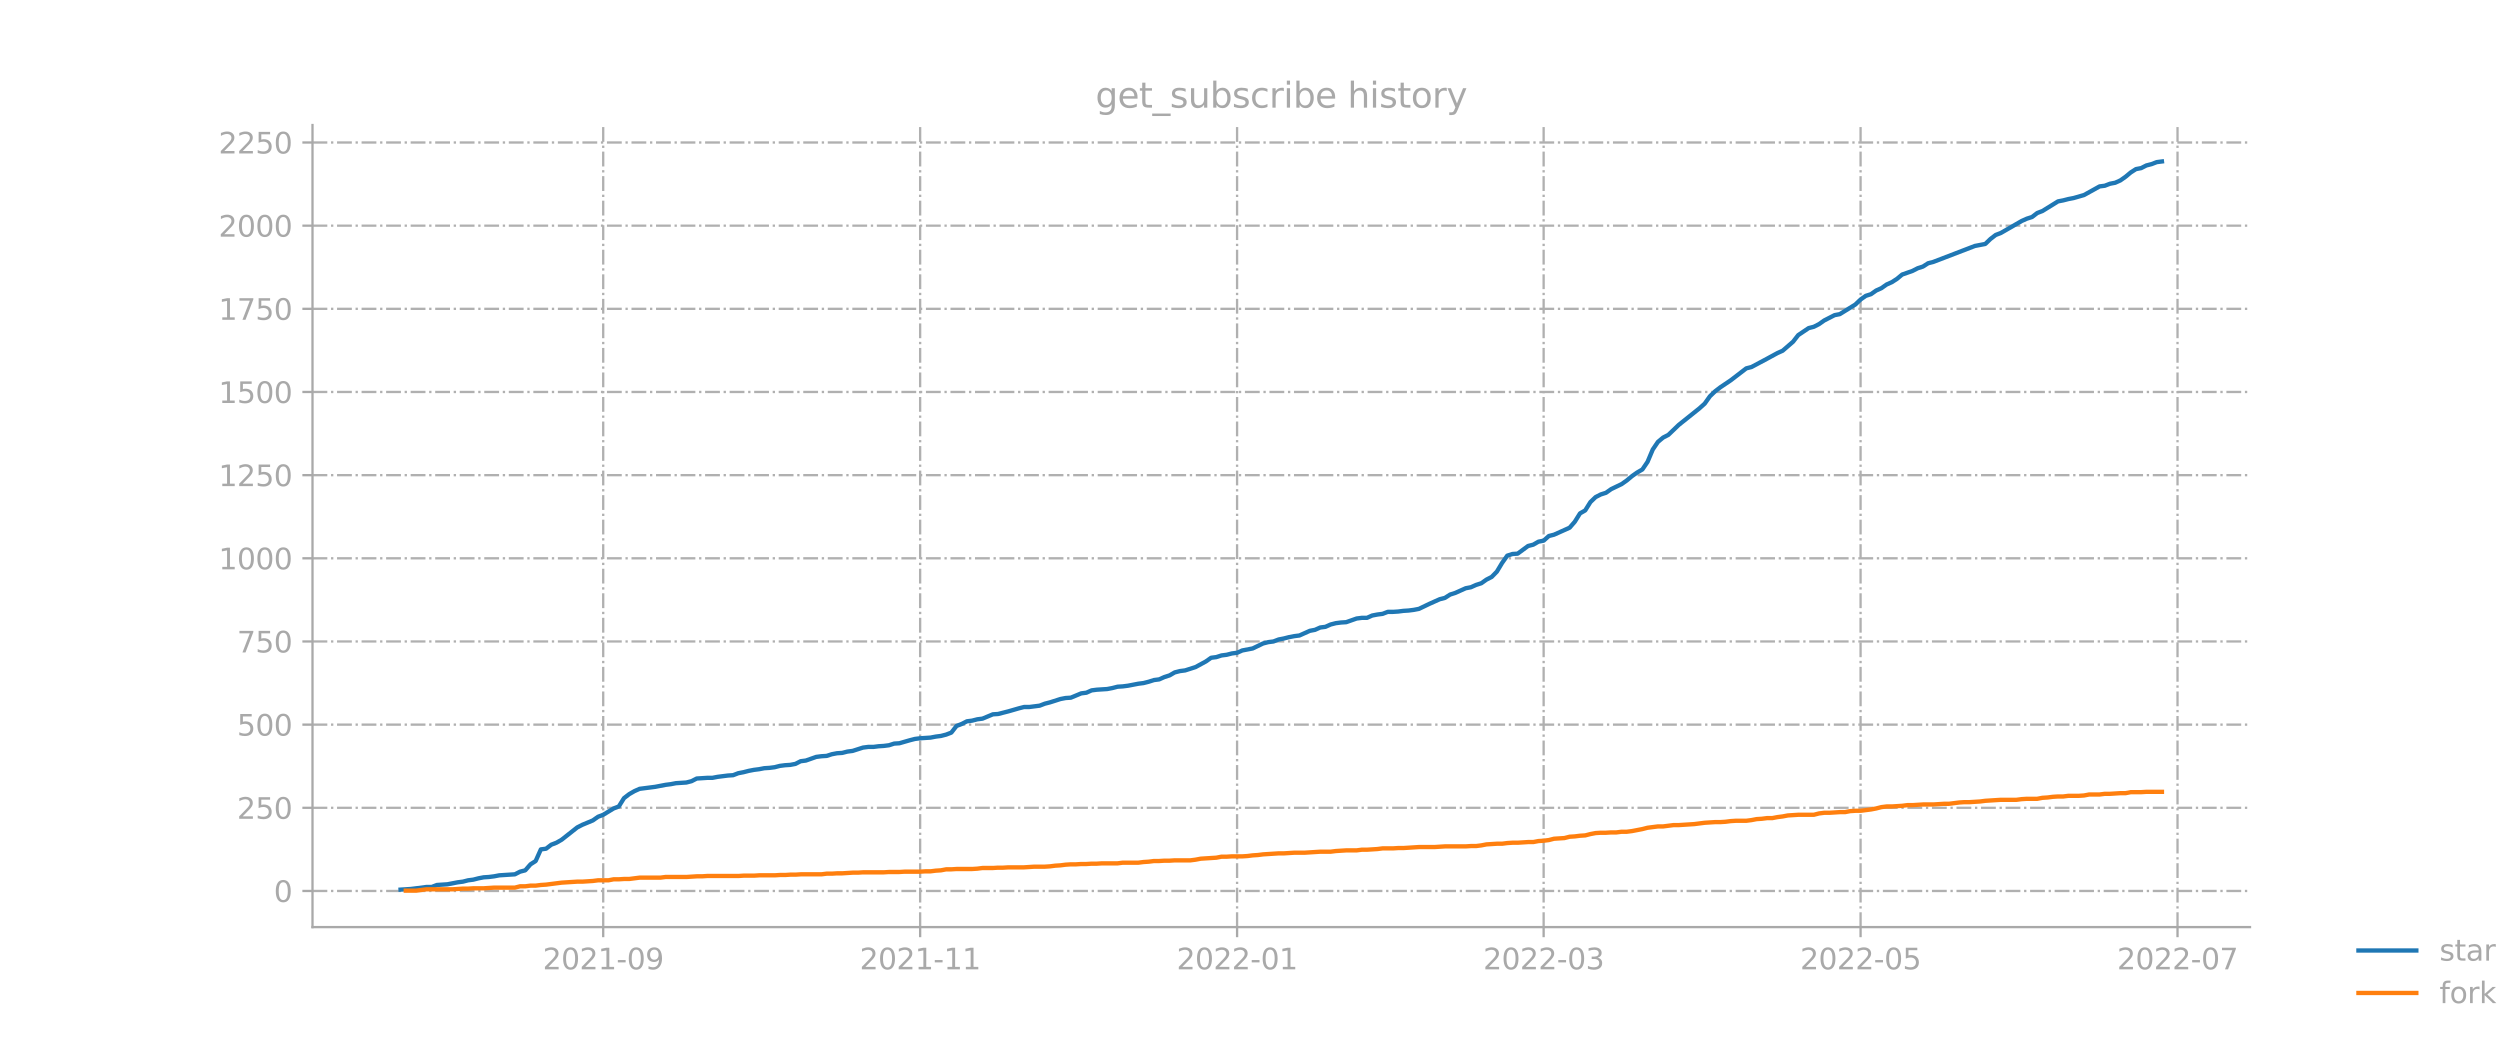 <?xml version="1.0" encoding="utf-8" standalone="no"?>
<!DOCTYPE svg PUBLIC "-//W3C//DTD SVG 1.1//EN"
  "http://www.w3.org/Graphics/SVG/1.1/DTD/svg11.dtd">
<svg xmlns:xlink="http://www.w3.org/1999/xlink" width="864pt" height="360pt" viewBox="0 0 864 360" xmlns="http://www.w3.org/2000/svg" version="1.1">
 <defs>
  <style type="text/css">*{stroke-linejoin: round; stroke-linecap: butt}</style>
 </defs>
 <g id="figure_1">
  <g id="patch_1">
   <path d="M 0 360 
L 864 360 
L 864 0 
L 0 0 
L 0 360 
z
" style="fill: none; opacity: 0"/>
  </g>
  <g id="axes_1">
   <g id="patch_2">
    <path d="M 108 320.4 
L 777.6 320.4 
L 777.6 43.2 
L 108 43.2 
L 108 320.4 
z
" style="fill: none; opacity: 0"/>
   </g>
   <g id="matplotlib.axis_1">
    <g id="xtick_1">
     <g id="line2d_1">
      <path d="M 208.467 320.4 
L 208.467 43.2 
" clip-path="url(#p463242d169)" style="fill: none; stroke-dasharray: 5.12,1.28,0.8,1.28; stroke-dashoffset: 0; stroke: #b0b0b0; stroke-width: 0.8"/>
     </g>
     <g id="line2d_2">
      <defs>
       <path id="m4e640a8d54" d="M 0 0 
L 0 3.5 
" style="stroke: #a9a9a9; stroke-width: 0.8"/>
      </defs>
      <g>
       <use xlink:href="#m4e640a8d54" x="208.467" y="320.4" style="fill: #a9a9a9; stroke: #a9a9a9; stroke-width: 0.8"/>
      </g>
     </g>
     <g id="text_1">
      <!-- 2021-09 -->
      <g style="fill: #a9a9a9" transform="translate(187.576 334.998)scale(0.1 -0.1)">
       <defs>
        <path id="DejaVuSans-32" d="M 1228 531 
L 3431 531 
L 3431 0 
L 469 0 
L 469 531 
Q 828 903 1448 1529 
Q 2069 2156 2228 2338 
Q 2531 2678 2651 2914 
Q 2772 3150 2772 3378 
Q 2772 3750 2511 3984 
Q 2250 4219 1831 4219 
Q 1534 4219 1204 4116 
Q 875 4013 500 3803 
L 500 4441 
Q 881 4594 1212 4672 
Q 1544 4750 1819 4750 
Q 2544 4750 2975 4387 
Q 3406 4025 3406 3419 
Q 3406 3131 3298 2873 
Q 3191 2616 2906 2266 
Q 2828 2175 2409 1742 
Q 1991 1309 1228 531 
z
" transform="scale(0.016)"/>
        <path id="DejaVuSans-30" d="M 2034 4250 
Q 1547 4250 1301 3770 
Q 1056 3291 1056 2328 
Q 1056 1369 1301 889 
Q 1547 409 2034 409 
Q 2525 409 2770 889 
Q 3016 1369 3016 2328 
Q 3016 3291 2770 3770 
Q 2525 4250 2034 4250 
z
M 2034 4750 
Q 2819 4750 3233 4129 
Q 3647 3509 3647 2328 
Q 3647 1150 3233 529 
Q 2819 -91 2034 -91 
Q 1250 -91 836 529 
Q 422 1150 422 2328 
Q 422 3509 836 4129 
Q 1250 4750 2034 4750 
z
" transform="scale(0.016)"/>
        <path id="DejaVuSans-31" d="M 794 531 
L 1825 531 
L 1825 4091 
L 703 3866 
L 703 4441 
L 1819 4666 
L 2450 4666 
L 2450 531 
L 3481 531 
L 3481 0 
L 794 0 
L 794 531 
z
" transform="scale(0.016)"/>
        <path id="DejaVuSans-2d" d="M 313 2009 
L 1997 2009 
L 1997 1497 
L 313 1497 
L 313 2009 
z
" transform="scale(0.016)"/>
        <path id="DejaVuSans-39" d="M 703 97 
L 703 672 
Q 941 559 1184 500 
Q 1428 441 1663 441 
Q 2288 441 2617 861 
Q 2947 1281 2994 2138 
Q 2813 1869 2534 1725 
Q 2256 1581 1919 1581 
Q 1219 1581 811 2004 
Q 403 2428 403 3163 
Q 403 3881 828 4315 
Q 1253 4750 1959 4750 
Q 2769 4750 3195 4129 
Q 3622 3509 3622 2328 
Q 3622 1225 3098 567 
Q 2575 -91 1691 -91 
Q 1453 -91 1209 -44 
Q 966 3 703 97 
z
M 1959 2075 
Q 2384 2075 2632 2365 
Q 2881 2656 2881 3163 
Q 2881 3666 2632 3958 
Q 2384 4250 1959 4250 
Q 1534 4250 1286 3958 
Q 1038 3666 1038 3163 
Q 1038 2656 1286 2365 
Q 1534 2075 1959 2075 
z
" transform="scale(0.016)"/>
       </defs>
       <use xlink:href="#DejaVuSans-32"/>
       <use xlink:href="#DejaVuSans-30" x="63.623"/>
       <use xlink:href="#DejaVuSans-32" x="127.246"/>
       <use xlink:href="#DejaVuSans-31" x="190.869"/>
       <use xlink:href="#DejaVuSans-2d" x="254.492"/>
       <use xlink:href="#DejaVuSans-30" x="290.576"/>
       <use xlink:href="#DejaVuSans-39" x="354.199"/>
      </g>
     </g>
    </g>
    <g id="xtick_2">
     <g id="line2d_3">
      <path d="M 318.002 320.4 
L 318.002 43.2 
" clip-path="url(#p463242d169)" style="fill: none; stroke-dasharray: 5.12,1.28,0.8,1.28; stroke-dashoffset: 0; stroke: #b0b0b0; stroke-width: 0.8"/>
     </g>
     <g id="line2d_4">
      <g>
       <use xlink:href="#m4e640a8d54" x="318.002" y="320.4" style="fill: #a9a9a9; stroke: #a9a9a9; stroke-width: 0.8"/>
      </g>
     </g>
     <g id="text_2">
      <!-- 2021-11 -->
      <g style="fill: #a9a9a9" transform="translate(297.111 334.998)scale(0.1 -0.1)">
       <use xlink:href="#DejaVuSans-32"/>
       <use xlink:href="#DejaVuSans-30" x="63.623"/>
       <use xlink:href="#DejaVuSans-32" x="127.246"/>
       <use xlink:href="#DejaVuSans-31" x="190.869"/>
       <use xlink:href="#DejaVuSans-2d" x="254.492"/>
       <use xlink:href="#DejaVuSans-31" x="290.576"/>
       <use xlink:href="#DejaVuSans-31" x="354.199"/>
      </g>
     </g>
    </g>
    <g id="xtick_3">
     <g id="line2d_5">
      <path d="M 427.537 320.4 
L 427.537 43.2 
" clip-path="url(#p463242d169)" style="fill: none; stroke-dasharray: 5.12,1.28,0.8,1.28; stroke-dashoffset: 0; stroke: #b0b0b0; stroke-width: 0.8"/>
     </g>
     <g id="line2d_6">
      <g>
       <use xlink:href="#m4e640a8d54" x="427.537" y="320.4" style="fill: #a9a9a9; stroke: #a9a9a9; stroke-width: 0.8"/>
      </g>
     </g>
     <g id="text_3">
      <!-- 2022-01 -->
      <g style="fill: #a9a9a9" transform="translate(406.646 334.998)scale(0.1 -0.1)">
       <use xlink:href="#DejaVuSans-32"/>
       <use xlink:href="#DejaVuSans-30" x="63.623"/>
       <use xlink:href="#DejaVuSans-32" x="127.246"/>
       <use xlink:href="#DejaVuSans-32" x="190.869"/>
       <use xlink:href="#DejaVuSans-2d" x="254.492"/>
       <use xlink:href="#DejaVuSans-30" x="290.576"/>
       <use xlink:href="#DejaVuSans-31" x="354.199"/>
      </g>
     </g>
    </g>
    <g id="xtick_4">
     <g id="line2d_7">
      <path d="M 533.481 320.4 
L 533.481 43.2 
" clip-path="url(#p463242d169)" style="fill: none; stroke-dasharray: 5.12,1.28,0.8,1.28; stroke-dashoffset: 0; stroke: #b0b0b0; stroke-width: 0.8"/>
     </g>
     <g id="line2d_8">
      <g>
       <use xlink:href="#m4e640a8d54" x="533.481" y="320.4" style="fill: #a9a9a9; stroke: #a9a9a9; stroke-width: 0.8"/>
      </g>
     </g>
     <g id="text_4">
      <!-- 2022-03 -->
      <g style="fill: #a9a9a9" transform="translate(512.589 334.998)scale(0.1 -0.1)">
       <defs>
        <path id="DejaVuSans-33" d="M 2597 2516 
Q 3050 2419 3304 2112 
Q 3559 1806 3559 1356 
Q 3559 666 3084 287 
Q 2609 -91 1734 -91 
Q 1441 -91 1130 -33 
Q 819 25 488 141 
L 488 750 
Q 750 597 1062 519 
Q 1375 441 1716 441 
Q 2309 441 2620 675 
Q 2931 909 2931 1356 
Q 2931 1769 2642 2001 
Q 2353 2234 1838 2234 
L 1294 2234 
L 1294 2753 
L 1863 2753 
Q 2328 2753 2575 2939 
Q 2822 3125 2822 3475 
Q 2822 3834 2567 4026 
Q 2313 4219 1838 4219 
Q 1578 4219 1281 4162 
Q 984 4106 628 3988 
L 628 4550 
Q 988 4650 1302 4700 
Q 1616 4750 1894 4750 
Q 2613 4750 3031 4423 
Q 3450 4097 3450 3541 
Q 3450 3153 3228 2886 
Q 3006 2619 2597 2516 
z
" transform="scale(0.016)"/>
       </defs>
       <use xlink:href="#DejaVuSans-32"/>
       <use xlink:href="#DejaVuSans-30" x="63.623"/>
       <use xlink:href="#DejaVuSans-32" x="127.246"/>
       <use xlink:href="#DejaVuSans-32" x="190.869"/>
       <use xlink:href="#DejaVuSans-2d" x="254.492"/>
       <use xlink:href="#DejaVuSans-30" x="290.576"/>
       <use xlink:href="#DejaVuSans-33" x="354.199"/>
      </g>
     </g>
    </g>
    <g id="xtick_5">
     <g id="line2d_9">
      <path d="M 643.016 320.4 
L 643.016 43.2 
" clip-path="url(#p463242d169)" style="fill: none; stroke-dasharray: 5.12,1.28,0.8,1.28; stroke-dashoffset: 0; stroke: #b0b0b0; stroke-width: 0.8"/>
     </g>
     <g id="line2d_10">
      <g>
       <use xlink:href="#m4e640a8d54" x="643.016" y="320.4" style="fill: #a9a9a9; stroke: #a9a9a9; stroke-width: 0.8"/>
      </g>
     </g>
     <g id="text_5">
      <!-- 2022-05 -->
      <g style="fill: #a9a9a9" transform="translate(622.124 334.998)scale(0.1 -0.1)">
       <defs>
        <path id="DejaVuSans-35" d="M 691 4666 
L 3169 4666 
L 3169 4134 
L 1269 4134 
L 1269 2991 
Q 1406 3038 1543 3061 
Q 1681 3084 1819 3084 
Q 2600 3084 3056 2656 
Q 3513 2228 3513 1497 
Q 3513 744 3044 326 
Q 2575 -91 1722 -91 
Q 1428 -91 1123 -41 
Q 819 9 494 109 
L 494 744 
Q 775 591 1075 516 
Q 1375 441 1709 441 
Q 2250 441 2565 725 
Q 2881 1009 2881 1497 
Q 2881 1984 2565 2268 
Q 2250 2553 1709 2553 
Q 1456 2553 1204 2497 
Q 953 2441 691 2322 
L 691 4666 
z
" transform="scale(0.016)"/>
       </defs>
       <use xlink:href="#DejaVuSans-32"/>
       <use xlink:href="#DejaVuSans-30" x="63.623"/>
       <use xlink:href="#DejaVuSans-32" x="127.246"/>
       <use xlink:href="#DejaVuSans-32" x="190.869"/>
       <use xlink:href="#DejaVuSans-2d" x="254.492"/>
       <use xlink:href="#DejaVuSans-30" x="290.576"/>
       <use xlink:href="#DejaVuSans-35" x="354.199"/>
      </g>
     </g>
    </g>
    <g id="xtick_6">
     <g id="line2d_11">
      <path d="M 752.551 320.4 
L 752.551 43.2 
" clip-path="url(#p463242d169)" style="fill: none; stroke-dasharray: 5.12,1.28,0.8,1.28; stroke-dashoffset: 0; stroke: #b0b0b0; stroke-width: 0.8"/>
     </g>
     <g id="line2d_12">
      <g>
       <use xlink:href="#m4e640a8d54" x="752.551" y="320.4" style="fill: #a9a9a9; stroke: #a9a9a9; stroke-width: 0.8"/>
      </g>
     </g>
     <g id="text_6">
      <!-- 2022-07 -->
      <g style="fill: #a9a9a9" transform="translate(731.659 334.998)scale(0.1 -0.1)">
       <defs>
        <path id="DejaVuSans-37" d="M 525 4666 
L 3525 4666 
L 3525 4397 
L 1831 0 
L 1172 0 
L 2766 4134 
L 525 4134 
L 525 4666 
z
" transform="scale(0.016)"/>
       </defs>
       <use xlink:href="#DejaVuSans-32"/>
       <use xlink:href="#DejaVuSans-30" x="63.623"/>
       <use xlink:href="#DejaVuSans-32" x="127.246"/>
       <use xlink:href="#DejaVuSans-32" x="190.869"/>
       <use xlink:href="#DejaVuSans-2d" x="254.492"/>
       <use xlink:href="#DejaVuSans-30" x="290.576"/>
       <use xlink:href="#DejaVuSans-37" x="354.199"/>
      </g>
     </g>
    </g>
   </g>
   <g id="matplotlib.axis_2">
    <g id="ytick_1">
     <g id="line2d_13">
      <path d="M 108 307.915 
L 777.6 307.915 
" clip-path="url(#p463242d169)" style="fill: none; stroke-dasharray: 5.12,1.28,0.8,1.28; stroke-dashoffset: 0; stroke: #b0b0b0; stroke-width: 0.8"/>
     </g>
     <g id="line2d_14">
      <defs>
       <path id="md6d2ab7914" d="M 0 0 
L -3.5 0 
" style="stroke: #a9a9a9; stroke-width: 0.8"/>
      </defs>
      <g>
       <use xlink:href="#md6d2ab7914" x="108" y="307.915" style="fill: #a9a9a9; stroke: #a9a9a9; stroke-width: 0.8"/>
      </g>
     </g>
     <g id="text_7">
      <!-- 0 -->
      <g style="fill: #a9a9a9" transform="translate(94.638 311.714)scale(0.1 -0.1)">
       <use xlink:href="#DejaVuSans-30"/>
      </g>
     </g>
    </g>
    <g id="ytick_2">
     <g id="line2d_15">
      <path d="M 108 279.174 
L 777.6 279.174 
" clip-path="url(#p463242d169)" style="fill: none; stroke-dasharray: 5.12,1.28,0.8,1.28; stroke-dashoffset: 0; stroke: #b0b0b0; stroke-width: 0.8"/>
     </g>
     <g id="line2d_16">
      <g>
       <use xlink:href="#md6d2ab7914" x="108" y="279.174" style="fill: #a9a9a9; stroke: #a9a9a9; stroke-width: 0.8"/>
      </g>
     </g>
     <g id="text_8">
      <!-- 250 -->
      <g style="fill: #a9a9a9" transform="translate(81.912 282.973)scale(0.1 -0.1)">
       <use xlink:href="#DejaVuSans-32"/>
       <use xlink:href="#DejaVuSans-35" x="63.623"/>
       <use xlink:href="#DejaVuSans-30" x="127.246"/>
      </g>
     </g>
    </g>
    <g id="ytick_3">
     <g id="line2d_17">
      <path d="M 108 250.433 
L 777.6 250.433 
" clip-path="url(#p463242d169)" style="fill: none; stroke-dasharray: 5.12,1.28,0.8,1.28; stroke-dashoffset: 0; stroke: #b0b0b0; stroke-width: 0.8"/>
     </g>
     <g id="line2d_18">
      <g>
       <use xlink:href="#md6d2ab7914" x="108" y="250.433" style="fill: #a9a9a9; stroke: #a9a9a9; stroke-width: 0.8"/>
      </g>
     </g>
     <g id="text_9">
      <!-- 500 -->
      <g style="fill: #a9a9a9" transform="translate(81.912 254.232)scale(0.1 -0.1)">
       <use xlink:href="#DejaVuSans-35"/>
       <use xlink:href="#DejaVuSans-30" x="63.623"/>
       <use xlink:href="#DejaVuSans-30" x="127.246"/>
      </g>
     </g>
    </g>
    <g id="ytick_4">
     <g id="line2d_19">
      <path d="M 108 221.692 
L 777.6 221.692 
" clip-path="url(#p463242d169)" style="fill: none; stroke-dasharray: 5.12,1.28,0.8,1.28; stroke-dashoffset: 0; stroke: #b0b0b0; stroke-width: 0.8"/>
     </g>
     <g id="line2d_20">
      <g>
       <use xlink:href="#md6d2ab7914" x="108" y="221.692" style="fill: #a9a9a9; stroke: #a9a9a9; stroke-width: 0.8"/>
      </g>
     </g>
     <g id="text_10">
      <!-- 750 -->
      <g style="fill: #a9a9a9" transform="translate(81.912 225.492)scale(0.1 -0.1)">
       <use xlink:href="#DejaVuSans-37"/>
       <use xlink:href="#DejaVuSans-35" x="63.623"/>
       <use xlink:href="#DejaVuSans-30" x="127.246"/>
      </g>
     </g>
    </g>
    <g id="ytick_5">
     <g id="line2d_21">
      <path d="M 108 192.951 
L 777.6 192.951 
" clip-path="url(#p463242d169)" style="fill: none; stroke-dasharray: 5.12,1.28,0.8,1.28; stroke-dashoffset: 0; stroke: #b0b0b0; stroke-width: 0.8"/>
     </g>
     <g id="line2d_22">
      <g>
       <use xlink:href="#md6d2ab7914" x="108" y="192.951" style="fill: #a9a9a9; stroke: #a9a9a9; stroke-width: 0.8"/>
      </g>
     </g>
     <g id="text_11">
      <!-- 1000 -->
      <g style="fill: #a9a9a9" transform="translate(75.55 196.751)scale(0.1 -0.1)">
       <use xlink:href="#DejaVuSans-31"/>
       <use xlink:href="#DejaVuSans-30" x="63.623"/>
       <use xlink:href="#DejaVuSans-30" x="127.246"/>
       <use xlink:href="#DejaVuSans-30" x="190.869"/>
      </g>
     </g>
    </g>
    <g id="ytick_6">
     <g id="line2d_23">
      <path d="M 108 164.211 
L 777.6 164.211 
" clip-path="url(#p463242d169)" style="fill: none; stroke-dasharray: 5.12,1.28,0.8,1.28; stroke-dashoffset: 0; stroke: #b0b0b0; stroke-width: 0.8"/>
     </g>
     <g id="line2d_24">
      <g>
       <use xlink:href="#md6d2ab7914" x="108" y="164.211" style="fill: #a9a9a9; stroke: #a9a9a9; stroke-width: 0.8"/>
      </g>
     </g>
     <g id="text_12">
      <!-- 1250 -->
      <g style="fill: #a9a9a9" transform="translate(75.55 168.01)scale(0.1 -0.1)">
       <use xlink:href="#DejaVuSans-31"/>
       <use xlink:href="#DejaVuSans-32" x="63.623"/>
       <use xlink:href="#DejaVuSans-35" x="127.246"/>
       <use xlink:href="#DejaVuSans-30" x="190.869"/>
      </g>
     </g>
    </g>
    <g id="ytick_7">
     <g id="line2d_25">
      <path d="M 108 135.47 
L 777.6 135.47 
" clip-path="url(#p463242d169)" style="fill: none; stroke-dasharray: 5.12,1.28,0.8,1.28; stroke-dashoffset: 0; stroke: #b0b0b0; stroke-width: 0.8"/>
     </g>
     <g id="line2d_26">
      <g>
       <use xlink:href="#md6d2ab7914" x="108" y="135.47" style="fill: #a9a9a9; stroke: #a9a9a9; stroke-width: 0.8"/>
      </g>
     </g>
     <g id="text_13">
      <!-- 1500 -->
      <g style="fill: #a9a9a9" transform="translate(75.55 139.269)scale(0.1 -0.1)">
       <use xlink:href="#DejaVuSans-31"/>
       <use xlink:href="#DejaVuSans-35" x="63.623"/>
       <use xlink:href="#DejaVuSans-30" x="127.246"/>
       <use xlink:href="#DejaVuSans-30" x="190.869"/>
      </g>
     </g>
    </g>
    <g id="ytick_8">
     <g id="line2d_27">
      <path d="M 108 106.729 
L 777.6 106.729 
" clip-path="url(#p463242d169)" style="fill: none; stroke-dasharray: 5.12,1.28,0.8,1.28; stroke-dashoffset: 0; stroke: #b0b0b0; stroke-width: 0.8"/>
     </g>
     <g id="line2d_28">
      <g>
       <use xlink:href="#md6d2ab7914" x="108" y="106.729" style="fill: #a9a9a9; stroke: #a9a9a9; stroke-width: 0.8"/>
      </g>
     </g>
     <g id="text_14">
      <!-- 1750 -->
      <g style="fill: #a9a9a9" transform="translate(75.55 110.528)scale(0.1 -0.1)">
       <use xlink:href="#DejaVuSans-31"/>
       <use xlink:href="#DejaVuSans-37" x="63.623"/>
       <use xlink:href="#DejaVuSans-35" x="127.246"/>
       <use xlink:href="#DejaVuSans-30" x="190.869"/>
      </g>
     </g>
    </g>
    <g id="ytick_9">
     <g id="line2d_29">
      <path d="M 108 77.988 
L 777.6 77.988 
" clip-path="url(#p463242d169)" style="fill: none; stroke-dasharray: 5.12,1.28,0.8,1.28; stroke-dashoffset: 0; stroke: #b0b0b0; stroke-width: 0.8"/>
     </g>
     <g id="line2d_30">
      <g>
       <use xlink:href="#md6d2ab7914" x="108" y="77.988" style="fill: #a9a9a9; stroke: #a9a9a9; stroke-width: 0.8"/>
      </g>
     </g>
     <g id="text_15">
      <!-- 2000 -->
      <g style="fill: #a9a9a9" transform="translate(75.55 81.787)scale(0.1 -0.1)">
       <use xlink:href="#DejaVuSans-32"/>
       <use xlink:href="#DejaVuSans-30" x="63.623"/>
       <use xlink:href="#DejaVuSans-30" x="127.246"/>
       <use xlink:href="#DejaVuSans-30" x="190.869"/>
      </g>
     </g>
    </g>
    <g id="ytick_10">
     <g id="line2d_31">
      <path d="M 108 49.247 
L 777.6 49.247 
" clip-path="url(#p463242d169)" style="fill: none; stroke-dasharray: 5.12,1.28,0.8,1.28; stroke-dashoffset: 0; stroke: #b0b0b0; stroke-width: 0.8"/>
     </g>
     <g id="line2d_32">
      <g>
       <use xlink:href="#md6d2ab7914" x="108" y="49.247" style="fill: #a9a9a9; stroke: #a9a9a9; stroke-width: 0.8"/>
      </g>
     </g>
     <g id="text_16">
      <!-- 2250 -->
      <g style="fill: #a9a9a9" transform="translate(75.55 53.046)scale(0.1 -0.1)">
       <use xlink:href="#DejaVuSans-32"/>
       <use xlink:href="#DejaVuSans-32" x="63.623"/>
       <use xlink:href="#DejaVuSans-35" x="127.246"/>
       <use xlink:href="#DejaVuSans-30" x="190.869"/>
      </g>
     </g>
    </g>
   </g>
   <g id="line2d_33">
    <path d="M 138.436 307.455 
L 142.028 307.225 
L 147.415 306.535 
L 149.21 306.535 
L 151.006 305.846 
L 154.597 305.616 
L 158.189 304.926 
L 159.984 304.696 
L 161.78 304.236 
L 163.576 304.006 
L 165.371 303.546 
L 167.167 303.201 
L 168.963 303.086 
L 170.758 302.857 
L 172.554 302.512 
L 177.941 302.167 
L 179.736 301.247 
L 181.532 300.787 
L 183.328 298.718 
L 185.123 297.568 
L 186.919 293.545 
L 188.715 293.315 
L 190.51 291.935 
L 192.306 291.245 
L 194.102 290.211 
L 199.489 285.957 
L 201.284 285.037 
L 204.876 283.543 
L 206.671 282.278 
L 208.467 281.588 
L 212.058 279.404 
L 213.854 278.714 
L 215.65 275.84 
L 217.445 274.461 
L 219.241 273.426 
L 221.037 272.621 
L 226.423 271.931 
L 230.015 271.242 
L 231.81 271.012 
L 233.606 270.667 
L 237.197 270.437 
L 238.993 269.977 
L 240.789 269.057 
L 244.38 268.827 
L 246.176 268.827 
L 247.971 268.482 
L 251.563 268.023 
L 253.358 267.908 
L 255.154 267.218 
L 256.95 266.873 
L 258.745 266.413 
L 260.541 266.068 
L 262.337 265.838 
L 264.132 265.493 
L 265.928 265.378 
L 267.724 265.149 
L 269.519 264.689 
L 271.315 264.459 
L 273.111 264.344 
L 274.906 263.999 
L 276.702 263.079 
L 278.498 262.849 
L 282.089 261.585 
L 283.884 261.355 
L 285.68 261.24 
L 287.476 260.665 
L 289.271 260.32 
L 291.067 260.205 
L 292.863 259.745 
L 294.658 259.515 
L 298.25 258.366 
L 300.045 258.136 
L 301.841 258.136 
L 303.637 257.906 
L 305.432 257.791 
L 307.228 257.561 
L 309.024 256.986 
L 310.819 256.871 
L 314.411 255.836 
L 316.206 255.377 
L 318.002 255.147 
L 321.593 254.917 
L 323.389 254.572 
L 325.185 254.342 
L 326.98 253.882 
L 328.776 253.192 
L 330.572 250.893 
L 332.367 250.203 
L 334.163 249.284 
L 335.958 249.054 
L 337.754 248.594 
L 339.55 248.364 
L 343.141 246.869 
L 344.937 246.754 
L 348.528 245.835 
L 352.119 244.8 
L 353.915 244.34 
L 355.711 244.34 
L 359.302 243.88 
L 361.098 243.191 
L 362.893 242.731 
L 366.485 241.581 
L 368.28 241.236 
L 370.076 241.121 
L 373.667 239.627 
L 375.463 239.397 
L 377.259 238.592 
L 379.054 238.362 
L 382.646 238.132 
L 384.441 237.787 
L 386.237 237.327 
L 388.033 237.212 
L 389.828 236.982 
L 393.419 236.293 
L 395.215 236.063 
L 397.011 235.603 
L 398.806 235.028 
L 400.602 234.798 
L 402.398 233.993 
L 404.193 233.419 
L 405.989 232.384 
L 407.785 231.924 
L 409.58 231.694 
L 413.172 230.545 
L 416.763 228.59 
L 418.559 227.326 
L 420.354 227.096 
L 422.15 226.521 
L 423.946 226.291 
L 425.741 225.831 
L 427.537 225.601 
L 429.333 224.796 
L 432.924 224.107 
L 436.515 222.382 
L 438.311 221.922 
L 440.107 221.692 
L 441.902 221.003 
L 443.698 220.658 
L 445.493 220.198 
L 447.289 219.853 
L 449.085 219.623 
L 452.676 218.014 
L 454.472 217.669 
L 456.267 216.864 
L 458.063 216.634 
L 459.859 215.829 
L 461.654 215.369 
L 463.45 215.139 
L 465.246 215.024 
L 468.837 213.76 
L 470.633 213.53 
L 472.428 213.53 
L 474.224 212.725 
L 476.02 212.38 
L 477.815 212.15 
L 479.611 211.461 
L 481.407 211.461 
L 483.202 211.346 
L 484.998 211.116 
L 486.794 211.001 
L 488.589 210.771 
L 490.385 210.426 
L 493.976 208.701 
L 497.567 207.092 
L 499.363 206.632 
L 501.159 205.482 
L 502.954 204.908 
L 506.546 203.298 
L 508.341 202.953 
L 510.137 202.149 
L 511.933 201.574 
L 513.728 200.309 
L 515.524 199.389 
L 517.32 197.55 
L 519.115 194.561 
L 520.911 192.032 
L 522.707 191.457 
L 524.502 191.342 
L 528.094 188.698 
L 529.889 188.238 
L 531.685 187.203 
L 533.481 186.858 
L 535.276 185.249 
L 537.072 184.789 
L 542.459 182.375 
L 544.255 180.305 
L 546.05 177.431 
L 547.846 176.397 
L 549.642 173.523 
L 551.437 171.798 
L 553.233 170.878 
L 555.028 170.304 
L 556.824 169.039 
L 560.415 167.315 
L 562.211 166.05 
L 564.007 164.555 
L 565.802 163.291 
L 567.598 162.256 
L 569.394 159.612 
L 571.189 155.358 
L 572.985 152.714 
L 574.781 151.22 
L 576.576 150.3 
L 580.168 146.851 
L 583.759 143.977 
L 587.35 141.103 
L 589.146 139.493 
L 590.942 136.964 
L 592.737 135.24 
L 594.533 133.86 
L 598.124 131.446 
L 603.511 127.307 
L 605.307 126.847 
L 610.694 123.973 
L 614.285 122.019 
L 616.081 121.214 
L 619.672 118.11 
L 621.468 115.811 
L 625.059 113.397 
L 626.855 112.937 
L 628.65 112.017 
L 630.446 110.753 
L 634.037 108.913 
L 635.833 108.568 
L 641.22 105.234 
L 643.016 103.51 
L 644.811 102.245 
L 646.607 101.67 
L 648.403 100.406 
L 650.198 99.601 
L 651.994 98.336 
L 653.79 97.532 
L 655.585 96.382 
L 657.381 94.888 
L 660.972 93.623 
L 662.768 92.703 
L 664.563 92.128 
L 666.359 90.979 
L 668.155 90.519 
L 682.52 85.001 
L 686.111 84.311 
L 687.907 82.586 
L 689.703 81.207 
L 691.498 80.517 
L 698.681 76.378 
L 700.477 75.574 
L 702.272 74.999 
L 704.068 73.619 
L 705.864 72.93 
L 711.251 69.596 
L 713.046 69.251 
L 714.842 68.791 
L 716.637 68.446 
L 720.229 67.411 
L 725.616 64.422 
L 727.411 64.192 
L 729.207 63.503 
L 731.003 63.158 
L 732.798 62.353 
L 734.594 61.088 
L 736.39 59.594 
L 738.185 58.444 
L 739.981 58.099 
L 741.777 57.18 
L 743.572 56.72 
L 745.368 56.03 
L 747.164 55.8 
L 747.164 55.8 
" clip-path="url(#p463242d169)" style="fill: none; stroke: #1f77b4; stroke-width: 1.5; stroke-linecap: square"/>
   </g>
   <g id="line2d_34">
    <path d="M 140.232 307.8 
L 143.823 307.8 
L 147.415 307.34 
L 156.393 307.34 
L 159.984 307.11 
L 161.78 307.11 
L 163.576 306.995 
L 167.167 306.995 
L 170.758 306.765 
L 177.941 306.765 
L 179.736 306.305 
L 181.532 306.305 
L 183.328 306.076 
L 185.123 306.076 
L 186.919 305.846 
L 188.715 305.731 
L 194.102 305.041 
L 199.489 304.696 
L 201.284 304.696 
L 204.876 304.466 
L 206.671 304.236 
L 210.263 304.236 
L 212.058 303.891 
L 213.854 303.891 
L 215.65 303.776 
L 217.445 303.776 
L 221.037 303.316 
L 228.219 303.316 
L 230.015 303.086 
L 237.197 303.086 
L 240.789 302.857 
L 242.584 302.857 
L 244.38 302.742 
L 255.154 302.742 
L 256.95 302.627 
L 260.541 302.627 
L 262.337 302.512 
L 267.724 302.512 
L 269.519 302.397 
L 271.315 302.397 
L 273.111 302.282 
L 274.906 302.282 
L 276.702 302.167 
L 283.884 302.167 
L 285.68 301.937 
L 287.476 301.937 
L 289.271 301.822 
L 291.067 301.822 
L 294.658 301.592 
L 296.454 301.592 
L 298.25 301.477 
L 305.432 301.477 
L 307.228 301.362 
L 310.819 301.362 
L 312.615 301.247 
L 318.002 301.247 
L 319.798 301.132 
L 321.593 301.132 
L 323.389 300.902 
L 325.185 300.787 
L 326.98 300.442 
L 328.776 300.442 
L 330.572 300.327 
L 335.958 300.327 
L 337.754 300.212 
L 339.55 299.982 
L 343.141 299.982 
L 344.937 299.868 
L 346.732 299.868 
L 348.528 299.753 
L 353.915 299.753 
L 357.506 299.523 
L 361.098 299.523 
L 362.893 299.408 
L 364.689 299.178 
L 366.485 299.063 
L 368.28 298.833 
L 370.076 298.718 
L 371.872 298.718 
L 373.667 298.603 
L 375.463 298.603 
L 377.259 298.488 
L 379.054 298.488 
L 380.85 298.373 
L 386.237 298.373 
L 388.033 298.143 
L 393.419 298.143 
L 395.215 297.913 
L 397.011 297.798 
L 398.806 297.568 
L 400.602 297.568 
L 402.398 297.453 
L 404.193 297.453 
L 405.989 297.338 
L 411.376 297.338 
L 413.172 297.108 
L 414.967 296.764 
L 420.354 296.419 
L 422.15 296.074 
L 423.946 296.074 
L 425.741 295.959 
L 429.333 295.959 
L 431.128 295.844 
L 432.924 295.614 
L 434.72 295.499 
L 436.515 295.269 
L 441.902 294.924 
L 443.698 294.924 
L 447.289 294.694 
L 450.88 294.694 
L 456.267 294.349 
L 459.859 294.349 
L 461.654 294.119 
L 465.246 293.889 
L 468.837 293.889 
L 470.633 293.659 
L 472.428 293.659 
L 476.02 293.43 
L 477.815 293.2 
L 481.407 293.2 
L 483.202 293.085 
L 484.998 293.085 
L 490.385 292.74 
L 495.772 292.74 
L 499.363 292.51 
L 506.546 292.51 
L 508.341 292.395 
L 510.137 292.395 
L 511.933 292.165 
L 513.728 291.82 
L 517.32 291.59 
L 519.115 291.59 
L 520.911 291.36 
L 522.707 291.245 
L 524.502 291.245 
L 528.094 291.015 
L 529.889 291.015 
L 531.685 290.67 
L 533.481 290.555 
L 535.276 290.326 
L 537.072 289.866 
L 540.663 289.636 
L 542.459 289.176 
L 544.255 289.061 
L 546.05 288.831 
L 547.846 288.716 
L 549.642 288.256 
L 551.437 287.911 
L 553.233 287.796 
L 555.028 287.796 
L 556.824 287.681 
L 558.62 287.681 
L 560.415 287.451 
L 562.211 287.451 
L 564.007 287.222 
L 567.598 286.532 
L 569.394 286.072 
L 572.985 285.612 
L 574.781 285.612 
L 578.372 285.152 
L 580.168 285.152 
L 585.555 284.807 
L 589.146 284.347 
L 592.737 284.118 
L 594.533 284.118 
L 596.329 284.003 
L 598.124 283.773 
L 599.92 283.658 
L 603.511 283.658 
L 605.307 283.428 
L 607.102 283.083 
L 608.898 282.968 
L 610.694 282.738 
L 612.489 282.738 
L 614.285 282.393 
L 616.081 282.163 
L 617.876 281.818 
L 621.468 281.588 
L 626.855 281.588 
L 628.65 281.128 
L 630.446 280.899 
L 632.242 280.899 
L 635.833 280.669 
L 637.629 280.669 
L 639.424 280.324 
L 641.22 280.209 
L 643.016 280.209 
L 646.607 279.749 
L 648.403 279.404 
L 650.198 278.944 
L 651.994 278.714 
L 653.79 278.714 
L 657.381 278.484 
L 659.177 278.254 
L 660.972 278.254 
L 664.563 278.024 
L 668.155 278.024 
L 671.746 277.795 
L 673.542 277.795 
L 677.133 277.335 
L 678.929 277.22 
L 680.724 277.22 
L 684.316 276.99 
L 686.111 276.76 
L 691.498 276.415 
L 696.885 276.415 
L 698.681 276.185 
L 700.477 276.07 
L 704.068 276.07 
L 705.864 275.725 
L 707.659 275.61 
L 709.455 275.38 
L 711.251 275.265 
L 713.046 275.265 
L 714.842 275.035 
L 718.433 275.035 
L 720.229 274.92 
L 722.024 274.576 
L 725.616 274.576 
L 727.411 274.346 
L 729.207 274.346 
L 732.798 274.116 
L 734.594 274.116 
L 736.39 273.771 
L 739.981 273.771 
L 741.777 273.656 
L 747.164 273.656 
L 747.164 273.656 
" clip-path="url(#p463242d169)" style="fill: none; stroke: #ff7f0e; stroke-width: 1.5; stroke-linecap: square"/>
   </g>
   <g id="patch_3">
    <path d="M 108 320.4 
L 108 43.2 
" style="fill: none; stroke: #a9a9a9; stroke-width: 0.8; stroke-linejoin: miter; stroke-linecap: square"/>
   </g>
   <g id="patch_4">
    <path d="M 777.6 320.4 
L 777.6 43.2 
" style="fill: none"/>
   </g>
   <g id="patch_5">
    <path d="M 108 320.4 
L 777.6 320.4 
" style="fill: none; stroke: #a9a9a9; stroke-width: 0.8; stroke-linejoin: miter; stroke-linecap: square"/>
   </g>
   <g id="patch_6">
    <path d="M 108 43.2 
L 777.6 43.2 
" style="fill: none"/>
   </g>
   <g id="text_17">
    <!-- get_subscribe history -->
    <g style="fill: #a9a9a9" transform="translate(378.608 37.2)scale(0.12 -0.12)">
     <defs>
      <path id="DejaVuSans-67" d="M 2906 1791 
Q 2906 2416 2648 2759 
Q 2391 3103 1925 3103 
Q 1463 3103 1205 2759 
Q 947 2416 947 1791 
Q 947 1169 1205 825 
Q 1463 481 1925 481 
Q 2391 481 2648 825 
Q 2906 1169 2906 1791 
z
M 3481 434 
Q 3481 -459 3084 -895 
Q 2688 -1331 1869 -1331 
Q 1566 -1331 1297 -1286 
Q 1028 -1241 775 -1147 
L 775 -588 
Q 1028 -725 1275 -790 
Q 1522 -856 1778 -856 
Q 2344 -856 2625 -561 
Q 2906 -266 2906 331 
L 2906 616 
Q 2728 306 2450 153 
Q 2172 0 1784 0 
Q 1141 0 747 490 
Q 353 981 353 1791 
Q 353 2603 747 3093 
Q 1141 3584 1784 3584 
Q 2172 3584 2450 3431 
Q 2728 3278 2906 2969 
L 2906 3500 
L 3481 3500 
L 3481 434 
z
" transform="scale(0.016)"/>
      <path id="DejaVuSans-65" d="M 3597 1894 
L 3597 1613 
L 953 1613 
Q 991 1019 1311 708 
Q 1631 397 2203 397 
Q 2534 397 2845 478 
Q 3156 559 3463 722 
L 3463 178 
Q 3153 47 2828 -22 
Q 2503 -91 2169 -91 
Q 1331 -91 842 396 
Q 353 884 353 1716 
Q 353 2575 817 3079 
Q 1281 3584 2069 3584 
Q 2775 3584 3186 3129 
Q 3597 2675 3597 1894 
z
M 3022 2063 
Q 3016 2534 2758 2815 
Q 2500 3097 2075 3097 
Q 1594 3097 1305 2825 
Q 1016 2553 972 2059 
L 3022 2063 
z
" transform="scale(0.016)"/>
      <path id="DejaVuSans-74" d="M 1172 4494 
L 1172 3500 
L 2356 3500 
L 2356 3053 
L 1172 3053 
L 1172 1153 
Q 1172 725 1289 603 
Q 1406 481 1766 481 
L 2356 481 
L 2356 0 
L 1766 0 
Q 1100 0 847 248 
Q 594 497 594 1153 
L 594 3053 
L 172 3053 
L 172 3500 
L 594 3500 
L 594 4494 
L 1172 4494 
z
" transform="scale(0.016)"/>
      <path id="DejaVuSans-5f" d="M 3263 -1063 
L 3263 -1509 
L -63 -1509 
L -63 -1063 
L 3263 -1063 
z
" transform="scale(0.016)"/>
      <path id="DejaVuSans-73" d="M 2834 3397 
L 2834 2853 
Q 2591 2978 2328 3040 
Q 2066 3103 1784 3103 
Q 1356 3103 1142 2972 
Q 928 2841 928 2578 
Q 928 2378 1081 2264 
Q 1234 2150 1697 2047 
L 1894 2003 
Q 2506 1872 2764 1633 
Q 3022 1394 3022 966 
Q 3022 478 2636 193 
Q 2250 -91 1575 -91 
Q 1294 -91 989 -36 
Q 684 19 347 128 
L 347 722 
Q 666 556 975 473 
Q 1284 391 1588 391 
Q 1994 391 2212 530 
Q 2431 669 2431 922 
Q 2431 1156 2273 1281 
Q 2116 1406 1581 1522 
L 1381 1569 
Q 847 1681 609 1914 
Q 372 2147 372 2553 
Q 372 3047 722 3315 
Q 1072 3584 1716 3584 
Q 2034 3584 2315 3537 
Q 2597 3491 2834 3397 
z
" transform="scale(0.016)"/>
      <path id="DejaVuSans-75" d="M 544 1381 
L 544 3500 
L 1119 3500 
L 1119 1403 
Q 1119 906 1312 657 
Q 1506 409 1894 409 
Q 2359 409 2629 706 
Q 2900 1003 2900 1516 
L 2900 3500 
L 3475 3500 
L 3475 0 
L 2900 0 
L 2900 538 
Q 2691 219 2414 64 
Q 2138 -91 1772 -91 
Q 1169 -91 856 284 
Q 544 659 544 1381 
z
M 1991 3584 
L 1991 3584 
z
" transform="scale(0.016)"/>
      <path id="DejaVuSans-62" d="M 3116 1747 
Q 3116 2381 2855 2742 
Q 2594 3103 2138 3103 
Q 1681 3103 1420 2742 
Q 1159 2381 1159 1747 
Q 1159 1113 1420 752 
Q 1681 391 2138 391 
Q 2594 391 2855 752 
Q 3116 1113 3116 1747 
z
M 1159 2969 
Q 1341 3281 1617 3432 
Q 1894 3584 2278 3584 
Q 2916 3584 3314 3078 
Q 3713 2572 3713 1747 
Q 3713 922 3314 415 
Q 2916 -91 2278 -91 
Q 1894 -91 1617 61 
Q 1341 213 1159 525 
L 1159 0 
L 581 0 
L 581 4863 
L 1159 4863 
L 1159 2969 
z
" transform="scale(0.016)"/>
      <path id="DejaVuSans-63" d="M 3122 3366 
L 3122 2828 
Q 2878 2963 2633 3030 
Q 2388 3097 2138 3097 
Q 1578 3097 1268 2742 
Q 959 2388 959 1747 
Q 959 1106 1268 751 
Q 1578 397 2138 397 
Q 2388 397 2633 464 
Q 2878 531 3122 666 
L 3122 134 
Q 2881 22 2623 -34 
Q 2366 -91 2075 -91 
Q 1284 -91 818 406 
Q 353 903 353 1747 
Q 353 2603 823 3093 
Q 1294 3584 2113 3584 
Q 2378 3584 2631 3529 
Q 2884 3475 3122 3366 
z
" transform="scale(0.016)"/>
      <path id="DejaVuSans-72" d="M 2631 2963 
Q 2534 3019 2420 3045 
Q 2306 3072 2169 3072 
Q 1681 3072 1420 2755 
Q 1159 2438 1159 1844 
L 1159 0 
L 581 0 
L 581 3500 
L 1159 3500 
L 1159 2956 
Q 1341 3275 1631 3429 
Q 1922 3584 2338 3584 
Q 2397 3584 2469 3576 
Q 2541 3569 2628 3553 
L 2631 2963 
z
" transform="scale(0.016)"/>
      <path id="DejaVuSans-69" d="M 603 3500 
L 1178 3500 
L 1178 0 
L 603 0 
L 603 3500 
z
M 603 4863 
L 1178 4863 
L 1178 4134 
L 603 4134 
L 603 4863 
z
" transform="scale(0.016)"/>
      <path id="DejaVuSans-20" transform="scale(0.016)"/>
      <path id="DejaVuSans-68" d="M 3513 2113 
L 3513 0 
L 2938 0 
L 2938 2094 
Q 2938 2591 2744 2837 
Q 2550 3084 2163 3084 
Q 1697 3084 1428 2787 
Q 1159 2491 1159 1978 
L 1159 0 
L 581 0 
L 581 4863 
L 1159 4863 
L 1159 2956 
Q 1366 3272 1645 3428 
Q 1925 3584 2291 3584 
Q 2894 3584 3203 3211 
Q 3513 2838 3513 2113 
z
" transform="scale(0.016)"/>
      <path id="DejaVuSans-6f" d="M 1959 3097 
Q 1497 3097 1228 2736 
Q 959 2375 959 1747 
Q 959 1119 1226 758 
Q 1494 397 1959 397 
Q 2419 397 2687 759 
Q 2956 1122 2956 1747 
Q 2956 2369 2687 2733 
Q 2419 3097 1959 3097 
z
M 1959 3584 
Q 2709 3584 3137 3096 
Q 3566 2609 3566 1747 
Q 3566 888 3137 398 
Q 2709 -91 1959 -91 
Q 1206 -91 779 398 
Q 353 888 353 1747 
Q 353 2609 779 3096 
Q 1206 3584 1959 3584 
z
" transform="scale(0.016)"/>
      <path id="DejaVuSans-79" d="M 2059 -325 
Q 1816 -950 1584 -1140 
Q 1353 -1331 966 -1331 
L 506 -1331 
L 506 -850 
L 844 -850 
Q 1081 -850 1212 -737 
Q 1344 -625 1503 -206 
L 1606 56 
L 191 3500 
L 800 3500 
L 1894 763 
L 2988 3500 
L 3597 3500 
L 2059 -325 
z
" transform="scale(0.016)"/>
     </defs>
     <use xlink:href="#DejaVuSans-67"/>
     <use xlink:href="#DejaVuSans-65" x="63.477"/>
     <use xlink:href="#DejaVuSans-74" x="125"/>
     <use xlink:href="#DejaVuSans-5f" x="164.209"/>
     <use xlink:href="#DejaVuSans-73" x="214.209"/>
     <use xlink:href="#DejaVuSans-75" x="266.309"/>
     <use xlink:href="#DejaVuSans-62" x="329.688"/>
     <use xlink:href="#DejaVuSans-73" x="393.164"/>
     <use xlink:href="#DejaVuSans-63" x="445.264"/>
     <use xlink:href="#DejaVuSans-72" x="500.244"/>
     <use xlink:href="#DejaVuSans-69" x="541.357"/>
     <use xlink:href="#DejaVuSans-62" x="569.141"/>
     <use xlink:href="#DejaVuSans-65" x="632.617"/>
     <use xlink:href="#DejaVuSans-20" x="694.141"/>
     <use xlink:href="#DejaVuSans-68" x="725.928"/>
     <use xlink:href="#DejaVuSans-69" x="789.307"/>
     <use xlink:href="#DejaVuSans-73" x="817.09"/>
     <use xlink:href="#DejaVuSans-74" x="869.189"/>
     <use xlink:href="#DejaVuSans-6f" x="908.398"/>
     <use xlink:href="#DejaVuSans-72" x="969.58"/>
     <use xlink:href="#DejaVuSans-79" x="1010.693"/>
    </g>
   </g>
   <g id="legend_1">
    <g id="line2d_35">
     <path d="M 815.08 328.498 
L 825.08 328.498 
L 835.08 328.498 
" style="fill: none; stroke: #1f77b4; stroke-width: 1.5; stroke-linecap: square"/>
    </g>
    <g id="text_18">
     <!-- star -->
     <g style="fill: #a9a9a9" transform="translate(843.08 331.998)scale(0.1 -0.1)">
      <defs>
       <path id="DejaVuSans-61" d="M 2194 1759 
Q 1497 1759 1228 1600 
Q 959 1441 959 1056 
Q 959 750 1161 570 
Q 1363 391 1709 391 
Q 2188 391 2477 730 
Q 2766 1069 2766 1631 
L 2766 1759 
L 2194 1759 
z
M 3341 1997 
L 3341 0 
L 2766 0 
L 2766 531 
Q 2569 213 2275 61 
Q 1981 -91 1556 -91 
Q 1019 -91 701 211 
Q 384 513 384 1019 
Q 384 1609 779 1909 
Q 1175 2209 1959 2209 
L 2766 2209 
L 2766 2266 
Q 2766 2663 2505 2880 
Q 2244 3097 1772 3097 
Q 1472 3097 1187 3025 
Q 903 2953 641 2809 
L 641 3341 
Q 956 3463 1253 3523 
Q 1550 3584 1831 3584 
Q 2591 3584 2966 3190 
Q 3341 2797 3341 1997 
z
" transform="scale(0.016)"/>
      </defs>
      <use xlink:href="#DejaVuSans-73"/>
      <use xlink:href="#DejaVuSans-74" x="52.1"/>
      <use xlink:href="#DejaVuSans-61" x="91.309"/>
      <use xlink:href="#DejaVuSans-72" x="152.588"/>
     </g>
    </g>
    <g id="line2d_36">
     <path d="M 815.08 343.177 
L 825.08 343.177 
L 835.08 343.177 
" style="fill: none; stroke: #ff7f0e; stroke-width: 1.5; stroke-linecap: square"/>
    </g>
    <g id="text_19">
     <!-- fork -->
     <g style="fill: #a9a9a9" transform="translate(843.08 346.677)scale(0.1 -0.1)">
      <defs>
       <path id="DejaVuSans-66" d="M 2375 4863 
L 2375 4384 
L 1825 4384 
Q 1516 4384 1395 4259 
Q 1275 4134 1275 3809 
L 1275 3500 
L 2222 3500 
L 2222 3053 
L 1275 3053 
L 1275 0 
L 697 0 
L 697 3053 
L 147 3053 
L 147 3500 
L 697 3500 
L 697 3744 
Q 697 4328 969 4595 
Q 1241 4863 1831 4863 
L 2375 4863 
z
" transform="scale(0.016)"/>
       <path id="DejaVuSans-6b" d="M 581 4863 
L 1159 4863 
L 1159 1991 
L 2875 3500 
L 3609 3500 
L 1753 1863 
L 3688 0 
L 2938 0 
L 1159 1709 
L 1159 0 
L 581 0 
L 581 4863 
z
" transform="scale(0.016)"/>
      </defs>
      <use xlink:href="#DejaVuSans-66"/>
      <use xlink:href="#DejaVuSans-6f" x="35.205"/>
      <use xlink:href="#DejaVuSans-72" x="96.387"/>
      <use xlink:href="#DejaVuSans-6b" x="137.5"/>
     </g>
    </g>
   </g>
  </g>
 </g>
 <defs>
  <clipPath id="p463242d169">
   <rect x="108" y="43.2" width="669.6" height="277.2"/>
  </clipPath>
 </defs>
</svg>
